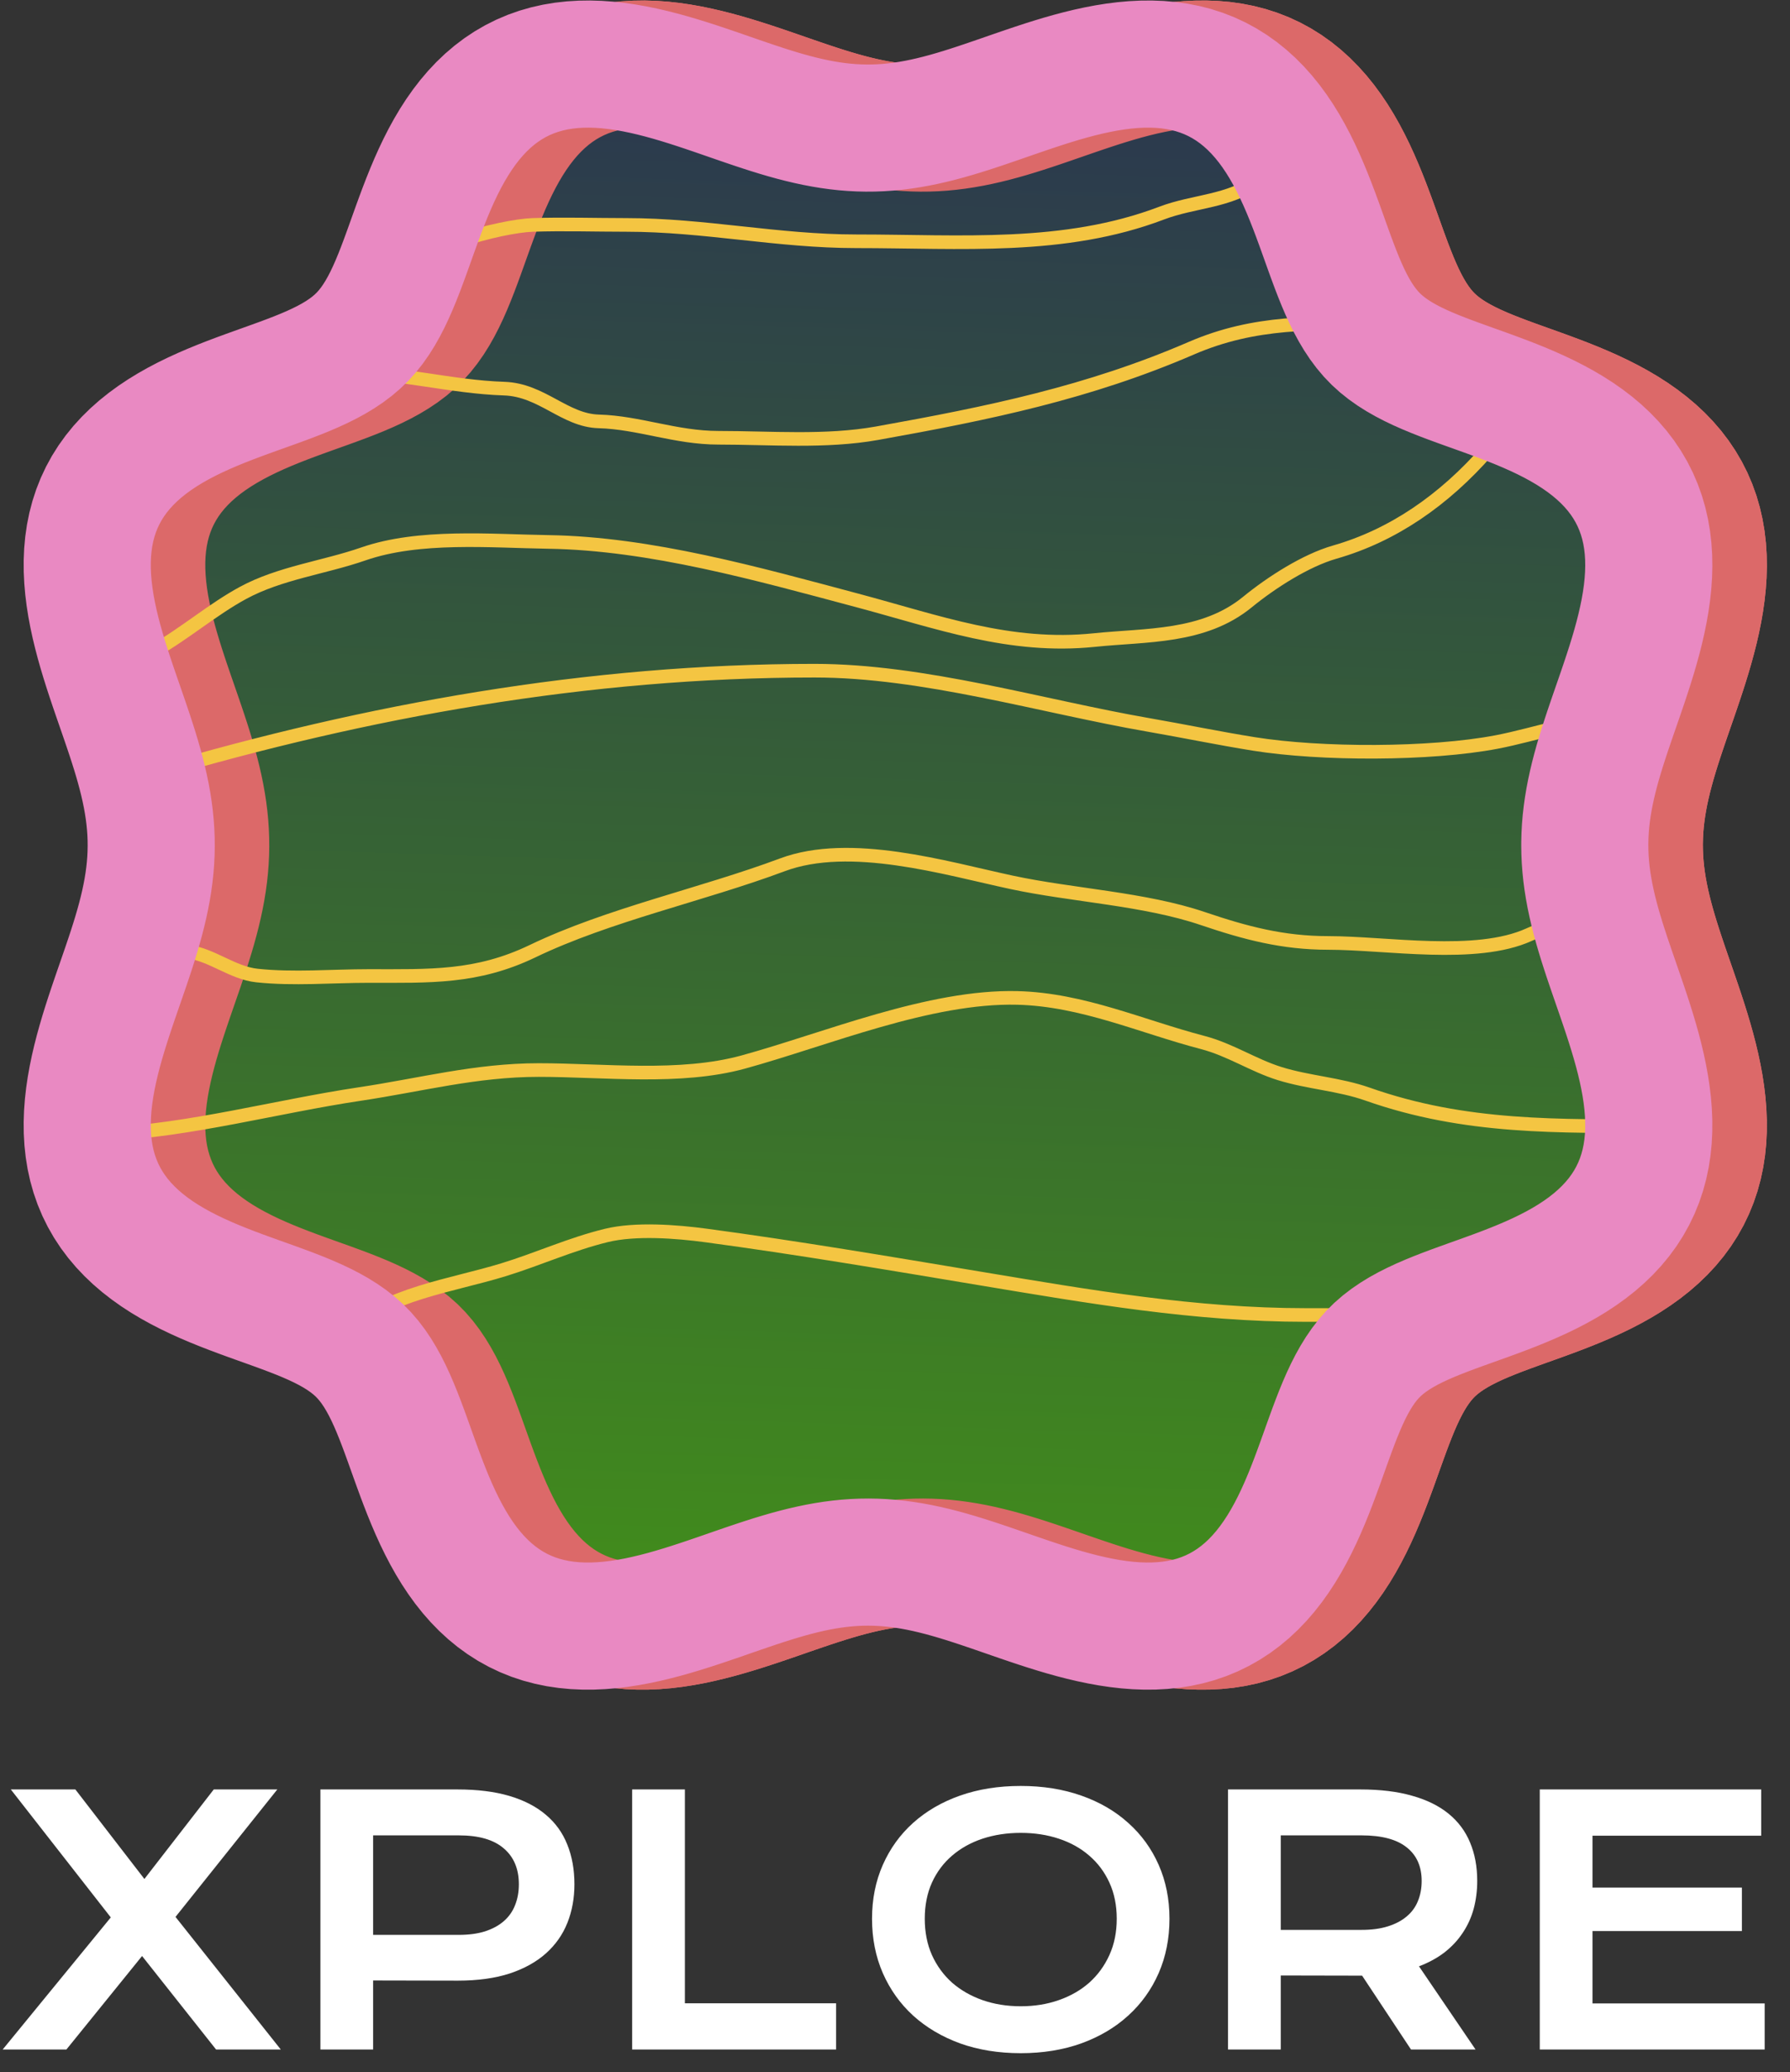 <svg width="2627" height="3040" viewBox="0 0 2627 3040" fill="none" xmlns="http://www.w3.org/2000/svg">
<rect x="0" y="0" width="2627" height="3040" fill="#333333" stroke="none"/>
<path d="M162.598 2813.15L15.869 2625.41H110.596L211.914 2756.76L313.721 2625.41H406.982L257.568 2812.42L412.109 3007H317.139L208.496 2869.79L97.412 3007H3.906L162.598 2813.15ZM470.215 2625.41H671.387C700.684 2625.41 726.074 2628.58 747.559 2634.93C769.043 2641.28 786.865 2650.47 801.025 2662.52C815.186 2674.4 825.684 2688.97 832.52 2706.22C839.518 2723.47 843.018 2742.92 843.018 2764.57C843.018 2784.91 839.6 2803.71 832.764 2820.96C825.928 2838.22 815.43 2853.19 801.27 2865.89C787.272 2878.42 769.531 2888.27 748.047 2895.43C726.562 2902.43 701.172 2905.93 671.875 2905.93L547.607 2905.68V3007H470.215V2625.41ZM673.34 2838.79C687.988 2838.79 700.765 2837.08 711.67 2833.66C722.738 2830.08 731.934 2825.12 739.258 2818.77C746.745 2812.26 752.279 2804.44 755.859 2795.33C759.603 2786.05 761.475 2775.8 761.475 2764.57C761.475 2741.94 754.069 2724.37 739.258 2711.83C724.609 2699.14 702.637 2692.79 673.34 2692.79H547.607V2838.79H673.34ZM927.734 2625.41H1005.13V2939.13H1227.05V3007H927.734V2625.41ZM1279.79 2815.11C1279.79 2786.3 1285.07 2759.93 1295.65 2736C1306.23 2712.08 1321.04 2691.57 1340.09 2674.48C1359.29 2657.23 1382.24 2643.88 1408.94 2634.44C1435.79 2625 1465.49 2620.28 1498.05 2620.28C1530.44 2620.28 1560.06 2625 1586.91 2634.44C1613.77 2643.88 1636.72 2657.23 1655.76 2674.48C1674.97 2691.57 1689.86 2712.08 1700.44 2736C1711.02 2759.93 1716.31 2786.3 1716.31 2815.11C1716.31 2844.08 1711.02 2870.69 1700.44 2894.94C1689.86 2919.03 1674.97 2939.78 1655.76 2957.2C1636.72 2974.61 1613.77 2988.2 1586.91 2997.97C1560.06 3007.57 1530.44 3012.37 1498.05 3012.37C1465.49 3012.37 1435.79 3007.57 1408.94 2997.97C1382.24 2988.2 1359.29 2974.61 1340.09 2957.2C1321.04 2939.78 1306.23 2919.03 1295.65 2894.94C1285.07 2870.69 1279.79 2844.08 1279.79 2815.11ZM1357.18 2815.11C1357.18 2834.8 1360.68 2852.54 1367.68 2868.33C1374.84 2884.12 1384.68 2897.62 1397.22 2908.86C1409.91 2919.92 1424.8 2928.47 1441.89 2934.49C1459.15 2940.51 1477.86 2943.52 1498.05 2943.52C1518.23 2943.52 1536.87 2940.51 1553.96 2934.49C1571.21 2928.47 1586.1 2919.92 1598.63 2908.86C1611.17 2897.62 1621.01 2884.12 1628.17 2868.33C1635.34 2852.54 1638.92 2834.8 1638.92 2815.11C1638.92 2795.41 1635.34 2777.75 1628.17 2762.13C1621.01 2746.5 1611.17 2733.32 1598.63 2722.58C1586.1 2711.67 1571.21 2703.37 1553.96 2697.67C1536.87 2691.98 1518.23 2689.13 1498.05 2689.13C1477.86 2689.13 1459.15 2691.98 1441.89 2697.67C1424.8 2703.37 1409.91 2711.67 1397.22 2722.58C1384.68 2733.32 1374.84 2746.5 1367.68 2762.13C1360.68 2777.75 1357.18 2795.41 1357.18 2815.11ZM1802.25 2625.41H1996.34C2025.63 2625.41 2051.03 2628.5 2072.51 2634.69C2093.99 2640.71 2111.82 2649.5 2125.98 2661.05C2140.14 2672.61 2150.63 2686.69 2157.47 2703.29C2164.47 2719.89 2167.97 2738.69 2167.97 2759.69C2167.97 2773.85 2166.26 2787.35 2162.84 2800.21C2159.42 2812.91 2154.13 2824.63 2146.97 2835.37C2139.97 2846.11 2131.1 2855.71 2120.36 2864.18C2109.62 2872.48 2097.01 2879.4 2082.52 2884.93L2165.53 3007H2070.8L1999.02 2898.6H1996.83L1879.64 2898.36V3007H1802.25V2625.41ZM1998.29 2831.46C2012.94 2831.46 2025.72 2829.75 2036.62 2826.34C2047.69 2822.92 2056.88 2818.12 2064.21 2811.93C2071.7 2805.75 2077.23 2798.26 2080.81 2789.47C2084.55 2780.52 2086.43 2770.59 2086.43 2759.69C2086.43 2738.36 2079.1 2721.93 2064.45 2710.37C2049.8 2698.65 2027.75 2692.79 1998.29 2692.79H1879.64V2831.46H1998.29ZM2259.77 2625.41H2584.72V2693.28H2337.16V2769.45H2556.4V2833.17H2337.16V2939.37H2589.84V3007H2259.77V2625.41Z" fill="white"/>
<path fill-rule="evenodd" clip-rule="evenodd" d="M2405.83 1239.88V1239.88L2405.99 1250.4L2406.46 1260.94L2407.25 1271.49L2408.34 1282.08L2409.74 1292.72L2411.44 1303.41L2413.42 1314.17L2415.69 1325.01L2418.22 1335.93L2421.01 1346.95L2424.04 1358.08L2427.3 1369.32L2430.76 1380.67L2434.41 1392.15L2438.22 1403.77L2442.18 1415.51L2446.25 1427.4L2450.41 1439.42L2454.62 1451.58L2458.86 1463.88L2463.1 1476.31L2467.29 1488.87L2471.4 1501.55L2475.39 1514.34L2479.23 1527.23L2482.86 1540.22L2486.26 1553.28L2489.37 1566.4L2492.15 1579.56L2494.57 1592.74L2496.57 1605.92L2498.12 1619.08L2499.18 1632.18L2499.71 1645.21L2499.68 1658.14L2499.05 1670.93L2497.79 1683.57L2495.89 1696.02L2493.32 1708.26L2490.06 1720.26L2486.11 1731.99L2481.46 1743.43L2476.1 1754.56L2470.05 1765.36L2463.32 1775.81L2455.92 1785.89L2447.87 1795.6L2439.21 1804.92L2429.95 1813.85L2420.15 1822.39L2409.83 1830.54L2399.03 1838.3L2387.82 1845.69L2376.22 1852.71L2364.29 1859.38L2352.08 1865.71L2339.64 1871.73L2327.01 1877.46L2314.26 1882.92L2301.43 1888.14L2288.56 1893.15L2275.7 1897.99L2262.9 1902.67L2250.2 1907.24L2237.64 1911.73L2225.26 1916.18L2213.1 1920.61L2201.18 1925.07L2189.55 1929.6L2178.22 1934.23L2167.24 1938.99L2156.62 1943.95L2146.38 1949.12L2136.56 1954.55L2127.18 1960.29L2118.24 1966.38L2109.78 1972.86L2101.81 1979.79L2094.35 1987.21L2087.39 1995.14L2080.87 2003.56L2074.75 2012.46L2068.99 2021.81L2063.53 2031.6L2058.34 2041.8L2053.37 2052.39L2048.59 2063.35L2043.95 2074.65L2039.42 2086.26L2034.95 2098.15L2030.52 2110.3L2026.07 2122.66L2021.59 2135.21L2017.03 2147.9L2012.35 2160.69L2007.53 2173.55L2002.54 2186.41L1997.33 2199.25L1991.89 2212.01L1986.18 2224.65L1980.19 2237.11L1973.88 2249.34L1967.24 2261.29L1960.25 2272.92L1952.89 2284.17L1945.16 2295L1937.04 2305.36L1928.54 2315.2L1919.64 2324.5L1910.34 2333.22L1900.67 2341.31L1890.61 2348.77L1880.19 2355.55L1869.42 2361.66L1858.32 2367.07L1846.9 2371.78L1835.19 2375.78L1823.21 2379.1L1810.99 2381.72L1798.56 2383.68L1785.93 2384.98L1773.15 2385.66L1760.23 2385.74L1747.21 2385.25L1734.11 2384.24L1720.96 2382.72L1707.78 2380.75L1694.6 2378.37L1681.44 2375.61L1668.31 2372.53L1655.25 2369.16L1642.25 2365.54L1629.35 2361.72L1616.55 2357.74L1603.86 2353.63L1591.29 2349.45L1578.85 2345.21L1566.54 2340.97L1554.37 2336.75L1542.34 2332.59L1530.44 2328.51L1518.69 2324.54L1507.06 2320.72L1495.57 2317.05L1484.2 2313.58L1472.96 2310.3L1461.82 2307.25L1450.8 2304.45L1439.87 2301.89L1429.02 2299.6L1418.26 2297.6L1407.56 2295.88L1396.92 2294.46L1386.32 2293.34L1375.77 2292.53L1365.23 2292.03L1354.71 2291.85L1344.19 2291.98L1333.66 2292.43L1323.1 2293.19L1312.52 2294.26L1301.88 2295.63L1291.2 2297.3L1280.44 2299.27L1269.61 2301.51L1258.69 2304.02L1247.68 2306.79L1236.57 2309.8L1225.34 2313.04L1213.99 2316.49L1202.52 2320.12L1190.92 2323.93L1179.18 2327.87L1167.31 2331.93L1155.3 2336.08L1143.15 2340.3L1130.86 2344.54L1118.44 2348.77L1105.89 2352.97L1093.22 2357.09L1080.44 2361.09L1067.55 2364.94L1054.57 2368.6L1041.52 2372.01L1028.4 2375.14L1015.24 2377.96L1002.06 2380.4L988.883 2382.44L975.726 2384.03L962.616 2385.13L949.581 2385.7L936.645 2385.71L923.838 2385.13L911.187 2383.93L898.719 2382.08L886.463 2379.56L874.445 2376.36L862.69 2372.46L851.224 2367.86L840.068 2362.56L829.243 2356.57L818.766 2349.89L808.653 2342.54L798.915 2334.55L789.562 2325.93L780.599 2316.72L772.029 2306.96L763.849 2296.68L756.056 2285.92L748.641 2274.74L741.593 2263.17L734.899 2251.26L728.539 2239.07L722.496 2226.65L716.745 2214.04L711.263 2201.29L706.022 2188.46L700.994 2175.59L696.148 2162.74L691.452 2149.93L686.874 2137.22L682.38 2124.65L677.933 2112.25L673.499 2100.07L669.041 2088.13L664.522 2076.47L659.903 2065.12L655.146 2054.11L650.212 2043.46L645.059 2033.2L639.647 2023.34L633.933 2013.92L627.874 2004.95L621.422 1996.45L614.532 1988.44L607.154 1980.94L599.265 1973.94L590.881 1967.39L582.021 1961.24L572.704 1955.44L562.951 1949.96L552.783 1944.75L542.222 1939.77L531.293 1934.97L520.021 1930.33L508.434 1925.79L496.56 1921.32L484.433 1916.88L472.084 1912.44L459.551 1907.96L446.871 1903.41L434.085 1898.74L421.235 1893.93L408.365 1888.95L395.522 1883.76L382.753 1878.34L370.106 1872.66L357.633 1866.69L345.382 1860.41L333.405 1853.79L321.751 1846.83L310.468 1839.51L299.605 1831.8L289.207 1823.72L279.316 1815.24L269.971 1806.37L261.21 1797.11L253.063 1787.46L245.558 1777.44L238.718 1767.05L232.559 1756.3L227.094 1745.23L222.329 1733.83L218.265 1722.14L214.898 1710.19L212.217 1697.98L210.209 1685.56L208.853 1672.95L208.126 1660.18L208 1647.28L208.443 1634.26L209.42 1621.17L210.896 1608.02L212.829 1594.84L215.181 1581.66L217.908 1568.49L220.969 1555.37L224.321 1542.3L227.921 1529.3L231.727 1516.39L235.697 1503.58L239.793 1490.88L243.974 1478.3L248.204 1465.85L252.447 1453.53L256.669 1441.35L260.838 1429.3L264.925 1417.4L268.9 1405.63L272.738 1394L276.415 1382.49L279.909 1371.12L283.199 1359.86L286.266 1348.72L289.095 1337.68L291.671 1326.74L293.979 1315.89L296.01 1305.12L297.752 1294.42L299.198 1283.78L300.341 1273.18L301.176 1262.62L301.698 1252.08L301.906 1241.56L301.798 1231.04L301.376 1220.51L300.64 1209.96L299.595 1199.37L298.245 1188.74L296.596 1178.06L294.657 1167.31L292.435 1156.49L289.944 1145.58L287.194 1134.57L284.201 1123.47L280.98 1112.25L277.549 1100.91L273.928 1089.45L270.139 1077.86L266.204 1066.13L262.15 1054.27L258.004 1042.27L253.796 1030.13L249.556 1017.86L245.318 1005.45L241.117 992.91L236.99 980.249L232.976 967.473L229.113 954.593L225.443 941.62L222.007 928.571L218.849 915.459L216.011 902.304L213.535 889.125L211.464 875.944L209.838 862.784L208.698 849.669L208.081 836.627L208.022 823.683L208.555 810.864L209.707 798.199L211.506 785.716L213.97 773.442L217.117 761.404L220.959 749.628L225.5 738.138L230.743 726.956L236.682 716.104L243.306 705.599L250.602 695.456L258.547 685.688L267.116 676.304L276.278 667.31L285.999 658.708L296.24 650.498L306.96 642.674L318.114 635.229L329.655 628.153L341.535 621.431L353.704 615.046L366.112 608.978L378.709 603.205L391.444 597.702L404.269 592.443L417.135 587.399L429.997 582.539L442.808 577.833L455.526 573.247L468.11 568.747L480.521 564.298L492.723 559.864L504.681 555.41L516.363 550.897L527.739 546.287L538.78 541.543L549.461 536.624L559.756 531.49L569.644 526.1L579.102 520.412L588.11 514.381L596.647 507.963L604.696 501.11L612.237 493.772L619.278 485.923L625.863 477.578L632.043 468.755L637.862 459.474L643.365 449.755L648.596 439.619L653.596 429.089L658.405 418.188L663.063 406.942L667.61 395.379L672.084 383.527L676.521 371.418L680.96 359.086L685.435 346.566L689.983 333.897L694.638 321.118L699.432 308.271L704.399 295.401L709.569 282.554L714.971 269.777L720.634 257.119L726.581 244.63L732.837 232.36L739.423 220.359L746.357 208.677L753.653 197.363L761.325 186.465L769.381 176.028L777.827 166.095L786.665 156.706L795.894 147.897L805.51 139.7L815.505 132.143L825.867 125.249L836.583 119.036L847.636 113.515L859.006 108.694L870.671 104.575L882.608 101.152L894.791 98.418L907.194 96.356L919.79 94.949L932.55 94.173L945.448 94L958.455 94.399L971.544 95.335L984.689 96.772L997.864 98.671L1011.05 100.991L1024.21 103.69L1037.34 106.726L1050.42 110.056L1063.43 113.638L1076.34 117.428L1089.16 121.388L1101.87 125.474L1114.46 129.65L1126.92 133.878L1139.25 138.121L1151.44 142.346L1163.5 146.52L1175.42 150.614L1187.19 154.599L1198.84 158.45L1210.35 162.14L1221.74 165.649L1233 168.956L1244.15 172.042L1255.2 174.891L1266.14 177.487L1277 179.817L1287.78 181.87L1298.49 183.635L1309.13 185.105L1319.73 186.273L1330.3 187.132L1340.84 187.679L1351.36 187.912L1361.88 187.83L1372.41 187.433L1382.96 186.722L1393.54 185.701L1404.16 184.375L1414.84 182.75L1425.58 180.833L1436.4 178.634L1447.3 176.163L1458.3 173.434L1469.4 170.459L1480.61 167.256L1491.94 163.841L1503.39 160.234L1514.97 156.457L1526.68 152.534L1538.53 148.488L1550.52 144.349L1562.65 140.144L1574.91 135.905L1587.31 131.666L1599.84 127.461L1612.49 123.327L1625.26 119.302L1638.13 115.425L1651.1 111.738L1664.14 108.283L1677.25 105.101L1690.4 102.236L1703.58 99.729L1716.76 97.624L1729.92 95.962L1743.04 94.781L1756.09 94.121L1769.05 94.017L1781.88 94.501L1794.55 95.604L1807.05 97.35L1819.34 99.76L1831.4 102.853L1843.2 106.639L1854.71 111.124L1865.92 116.311L1876.8 122.195L1887.33 128.766L1897.5 136.008L1907.3 143.902L1916.72 152.423L1925.74 161.539L1934.38 171.217L1942.62 181.418L1950.47 192.102L1957.95 203.223L1965.05 214.735L1971.8 226.589L1978.21 238.737L1984.31 251.128L1990.1 263.711L1995.62 276.438L2000.9 289.257L2005.96 302.122L2010.83 314.985L2015.55 327.802L2020.15 340.529L2024.65 353.125L2029.1 365.552L2033.54 377.772L2037.99 389.75L2042.5 401.455L2047.1 412.856L2051.83 423.925L2056.73 434.635L2061.85 444.963L2067.22 454.884L2072.88 464.377L2078.88 473.421L2085.27 481.997L2092.08 490.085L2099.38 497.667L2107.19 504.746L2115.49 511.366L2124.28 517.576L2133.53 523.422L2143.21 528.949L2153.31 534.2L2163.81 539.217L2174.69 544.039L2185.91 548.708L2197.44 553.263L2209.27 557.741L2221.36 562.18L2233.68 566.617L2246.19 571.088L2258.84 575.629L2271.62 580.274L2284.46 585.056L2297.33 590.008L2310.18 595.161L2322.96 600.543L2335.63 606.184L2348.14 612.108L2360.43 618.339L2372.45 624.898L2384.16 631.803L2395.51 639.07L2406.44 646.712L2416.91 654.737L2426.89 663.151L2436.32 671.958L2445.18 681.156L2453.43 690.742L2461.03 700.707L2467.98 711.04L2474.25 721.729L2479.83 732.755L2484.7 744.101L2488.88 755.743L2492.36 767.659L2495.14 779.824L2497.26 792.21L2498.72 804.792L2499.54 817.54L2499.76 830.428L2499.41 843.427L2498.51 856.511L2497.11 869.652L2495.25 882.826L2492.96 896.009L2490.29 909.178L2487.28 922.313L2483.97 935.394L2480.41 948.405L2476.64 961.331L2472.69 974.158L2468.61 986.875L2464.44 999.474L2460.22 1011.95L2455.97 1024.29L2451.74 1036.49L2447.56 1048.56L2443.46 1060.48L2439.47 1072.27L2435.61 1083.93L2431.9 1095.45L2428.38 1106.85L2425.05 1118.12L2421.95 1129.28L2419.08 1140.33L2416.47 1151.29L2414.11 1162.15L2412.04 1172.93L2410.25 1183.65L2408.76 1194.3L2407.56 1204.9L2406.68 1215.47L2406.11 1226.01L2405.85 1236.53L2405.83 1239.88Z" fill="url(#paint0_linear_7_17)"/>
<path d="M2405.83 1239.88V1239.88ZM2405.83 1239.88L2405.99 1250.4L2406.46 1260.94L2407.25 1271.49L2408.34 1282.08L2409.74 1292.72L2411.44 1303.41L2413.42 1314.17L2415.69 1325.01L2418.22 1335.93L2421.01 1346.95L2424.04 1358.08L2427.3 1369.32L2430.76 1380.67L2434.41 1392.15L2438.22 1403.77L2442.18 1415.51L2446.25 1427.4L2450.41 1439.42L2454.62 1451.58L2458.86 1463.88L2463.1 1476.31L2467.29 1488.87L2471.4 1501.55L2475.39 1514.34L2479.23 1527.23L2482.86 1540.22L2486.26 1553.28L2489.37 1566.4L2492.15 1579.56L2494.57 1592.74L2496.57 1605.92L2498.12 1619.08L2499.18 1632.18L2499.71 1645.21L2499.68 1658.14L2499.05 1670.93L2497.79 1683.57L2495.89 1696.02L2493.32 1708.26L2490.06 1720.26L2486.11 1731.99L2481.46 1743.43L2476.1 1754.56L2470.05 1765.36L2463.32 1775.81L2455.92 1785.89L2447.87 1795.6L2439.21 1804.92L2429.95 1813.85L2420.15 1822.39L2409.83 1830.54L2399.03 1838.3L2387.82 1845.69L2376.22 1852.71L2364.29 1859.38L2352.08 1865.71L2339.64 1871.73L2327.01 1877.46L2314.26 1882.92L2301.43 1888.14L2288.56 1893.15L2275.7 1897.99L2262.9 1902.67L2250.2 1907.24L2237.64 1911.73L2225.26 1916.18L2213.1 1920.61L2201.18 1925.07L2189.55 1929.6L2178.22 1934.23L2167.24 1938.99L2156.62 1943.95L2146.38 1949.12L2136.56 1954.55L2127.18 1960.29L2118.24 1966.38L2109.78 1972.86L2101.81 1979.79L2094.35 1987.21L2087.39 1995.14L2080.87 2003.56L2074.75 2012.46L2068.99 2021.81L2063.53 2031.6L2058.34 2041.8L2053.37 2052.39L2048.59 2063.35L2043.95 2074.65L2039.42 2086.26L2034.95 2098.15L2030.52 2110.3L2026.07 2122.66L2021.59 2135.21L2017.03 2147.9L2012.35 2160.69L2007.53 2173.55L2002.54 2186.41L1997.33 2199.25L1991.89 2212.01L1986.18 2224.65L1980.19 2237.11L1973.88 2249.34L1967.24 2261.29L1960.25 2272.92L1952.89 2284.17L1945.16 2295L1937.04 2305.36L1928.54 2315.2L1919.64 2324.5L1910.34 2333.22L1900.67 2341.31L1890.61 2348.77L1880.19 2355.55L1869.42 2361.66L1858.32 2367.07L1846.9 2371.78L1835.19 2375.78L1823.21 2379.1L1810.99 2381.72L1798.56 2383.68L1785.93 2384.98L1773.15 2385.66L1760.23 2385.74L1747.21 2385.25L1734.11 2384.24L1720.96 2382.72L1707.78 2380.75L1694.6 2378.37L1681.44 2375.61L1668.31 2372.53L1655.25 2369.16L1642.25 2365.54L1629.35 2361.72L1616.55 2357.74L1603.86 2353.63L1591.29 2349.45L1578.85 2345.21L1566.54 2340.97L1554.37 2336.75L1542.34 2332.59L1530.44 2328.51L1518.69 2324.54L1507.06 2320.72L1495.57 2317.05L1484.2 2313.58L1472.96 2310.3L1461.82 2307.25L1450.8 2304.45L1439.87 2301.89L1429.02 2299.6L1418.26 2297.6L1407.56 2295.88L1396.92 2294.46L1386.32 2293.34L1375.77 2292.53L1365.23 2292.03L1354.71 2291.85L1344.19 2291.98L1333.66 2292.43L1323.1 2293.19L1312.52 2294.26L1301.88 2295.63L1291.2 2297.3L1280.44 2299.27L1269.61 2301.51L1258.69 2304.02L1247.68 2306.79L1236.57 2309.8L1225.34 2313.04L1213.99 2316.49L1202.52 2320.12L1190.92 2323.93L1179.18 2327.87L1167.31 2331.93L1155.3 2336.08L1143.15 2340.3L1130.86 2344.54L1118.44 2348.77L1105.89 2352.97L1093.22 2357.09L1080.44 2361.09L1067.55 2364.94L1054.57 2368.6L1041.52 2372.01L1028.4 2375.14L1015.24 2377.96L1002.06 2380.4L988.883 2382.44L975.726 2384.03L962.616 2385.13L949.581 2385.7L936.645 2385.71L923.838 2385.13L911.187 2383.93L898.719 2382.08L886.463 2379.56L874.445 2376.36L862.69 2372.46L851.224 2367.86L840.068 2362.56L829.243 2356.57L818.766 2349.89L808.653 2342.54L798.915 2334.55L789.562 2325.93L780.599 2316.72L772.029 2306.96L763.849 2296.68L756.056 2285.92L748.641 2274.74L741.593 2263.17L734.899 2251.26L728.539 2239.07L722.496 2226.65L716.745 2214.04L711.263 2201.29L706.022 2188.46L700.994 2175.59L696.148 2162.74L691.452 2149.93L686.874 2137.22L682.38 2124.65L677.933 2112.25L673.499 2100.07L669.041 2088.13L664.522 2076.47L659.903 2065.12L655.146 2054.11L650.212 2043.46L645.059 2033.2L639.647 2023.34L633.933 2013.92L627.874 2004.95L621.422 1996.45L614.532 1988.44L607.154 1980.94L599.265 1973.94L590.881 1967.39L582.021 1961.24L572.704 1955.44L562.951 1949.96L552.783 1944.75L542.222 1939.77L531.293 1934.97L520.021 1930.33L508.434 1925.79L496.56 1921.32L484.433 1916.88L472.084 1912.44L459.551 1907.96L446.871 1903.41L434.085 1898.74L421.235 1893.93L408.365 1888.95L395.522 1883.76L382.753 1878.34L370.106 1872.66L357.633 1866.69L345.382 1860.41L333.405 1853.79L321.751 1846.83L310.468 1839.51L299.605 1831.8L289.207 1823.72L279.316 1815.24L269.971 1806.37L261.21 1797.11L253.063 1787.46L245.558 1777.44L238.718 1767.05L232.559 1756.3L227.094 1745.23L222.329 1733.83L218.265 1722.14L214.898 1710.19L212.217 1697.98L210.209 1685.56L208.853 1672.95L208.126 1660.18L208 1647.28L208.443 1634.26L209.42 1621.17L210.896 1608.02L212.829 1594.84L215.181 1581.66L217.908 1568.49L220.969 1555.37L224.321 1542.3L227.921 1529.3L231.727 1516.39L235.697 1503.58L239.793 1490.88L243.974 1478.3L248.204 1465.85L252.447 1453.53L256.669 1441.35L260.838 1429.3L264.925 1417.4L268.9 1405.63L272.738 1394L276.415 1382.49L279.909 1371.12L283.199 1359.86L286.266 1348.72L289.095 1337.68L291.671 1326.74L293.979 1315.89L296.01 1305.12L297.752 1294.42L299.198 1283.78L300.341 1273.18L301.176 1262.62L301.698 1252.08L301.906 1241.56L301.798 1231.04L301.376 1220.51L300.64 1209.96L299.595 1199.37L298.245 1188.74L296.596 1178.06L294.657 1167.31L292.435 1156.49L289.944 1145.58L287.194 1134.57L284.201 1123.47L280.98 1112.25L277.549 1100.91L273.928 1089.45L270.139 1077.86L266.204 1066.13L262.15 1054.27L258.004 1042.27L253.796 1030.13L249.556 1017.86L245.318 1005.45L241.117 992.91L236.99 980.249L232.976 967.473L229.113 954.593L225.443 941.62L222.007 928.571L218.849 915.459L216.011 902.304L213.535 889.125L211.464 875.944L209.838 862.784L208.698 849.669L208.081 836.627L208.022 823.683L208.555 810.864L209.707 798.199L211.506 785.716L213.97 773.442L217.117 761.404L220.959 749.628L225.5 738.138L230.743 726.956L236.682 716.104L243.306 705.599L250.602 695.456L258.547 685.688L267.116 676.304L276.278 667.31L285.999 658.708L296.24 650.498L306.96 642.674L318.114 635.229L329.655 628.153L341.535 621.431L353.704 615.046L366.112 608.978L378.709 603.205L391.444 597.702L404.269 592.443L417.135 587.399L429.997 582.539L442.808 577.833L455.526 573.247L468.11 568.747L480.521 564.298L492.723 559.864L504.681 555.41L516.363 550.897L527.739 546.287L538.78 541.543L549.461 536.624L559.756 531.49L569.644 526.1L579.102 520.412L588.11 514.381L596.647 507.963L604.696 501.11L612.237 493.772L619.278 485.923L625.863 477.578L632.043 468.755L637.862 459.474L643.365 449.755L648.596 439.619L653.596 429.089L658.405 418.188L663.063 406.942L667.61 395.379L672.084 383.527L676.521 371.418L680.96 359.086L685.435 346.566L689.983 333.897L694.638 321.118L699.432 308.271L704.399 295.401L709.569 282.554L714.971 269.777L720.634 257.119L726.581 244.63L732.837 232.36L739.423 220.359L746.357 208.677L753.653 197.363L761.325 186.465L769.381 176.028L777.827 166.095L786.665 156.706L795.894 147.897L805.51 139.7L815.505 132.143L825.867 125.249L836.583 119.036L847.636 113.515L859.006 108.694L870.671 104.575L882.608 101.152L894.791 98.418L907.194 96.356L919.79 94.949L932.55 94.173L945.448 94L958.455 94.399L971.544 95.335L984.689 96.772L997.864 98.671L1011.05 100.991L1024.21 103.69L1037.34 106.726L1050.42 110.056L1063.43 113.638L1076.34 117.428L1089.16 121.388L1101.87 125.474L1114.46 129.65L1126.92 133.878L1139.25 138.121L1151.44 142.346L1163.5 146.52L1175.42 150.614L1187.19 154.599L1198.84 158.45L1210.35 162.14L1221.74 165.649L1233 168.956L1244.15 172.042L1255.2 174.891L1266.14 177.487L1277 179.817L1287.78 181.87L1298.49 183.635L1309.13 185.105L1319.73 186.273L1330.3 187.132L1340.84 187.679L1351.36 187.912L1361.88 187.83L1372.41 187.433L1382.96 186.722L1393.54 185.701L1404.16 184.375L1414.84 182.75L1425.58 180.833L1436.4 178.634L1447.3 176.163L1458.3 173.434L1469.4 170.459L1480.61 167.256L1491.94 163.841L1503.39 160.234L1514.97 156.457L1526.68 152.534L1538.53 148.488L1550.52 144.349L1562.65 140.144L1574.91 135.905L1587.31 131.666L1599.84 127.461L1612.49 123.327L1625.26 119.302L1638.13 115.425L1651.1 111.738L1664.14 108.283L1677.25 105.101L1690.4 102.236L1703.58 99.729L1716.76 97.624L1729.92 95.962L1743.04 94.781L1756.09 94.121L1769.05 94.017L1781.88 94.501L1794.55 95.604L1807.05 97.35L1819.34 99.76L1831.4 102.853L1843.2 106.639L1854.71 111.124L1865.92 116.311L1876.8 122.195L1887.33 128.766L1897.5 136.008L1907.3 143.902L1916.72 152.423L1925.74 161.539L1934.38 171.217L1942.62 181.418L1950.47 192.102L1957.95 203.223L1965.05 214.735L1971.8 226.589L1978.21 238.737L1984.31 251.128L1990.1 263.711L1995.62 276.438L2000.9 289.257L2005.96 302.122L2010.83 314.985L2015.55 327.802L2020.15 340.529L2024.65 353.125L2029.1 365.552L2033.54 377.772L2037.99 389.75L2042.5 401.455L2047.1 412.856L2051.83 423.925L2056.73 434.635L2061.85 444.963L2067.22 454.884L2072.88 464.377L2078.88 473.421L2085.27 481.997L2092.08 490.085L2099.38 497.667L2107.19 504.746L2115.49 511.366L2124.28 517.576L2133.53 523.422L2143.21 528.949L2153.31 534.2L2163.81 539.217L2174.69 544.039L2185.91 548.708L2197.44 553.263L2209.27 557.741L2221.36 562.18L2233.68 566.617L2246.19 571.088L2258.84 575.629L2271.62 580.274L2284.46 585.056L2297.33 590.008L2310.18 595.161L2322.96 600.543L2335.63 606.184L2348.14 612.108L2360.43 618.339L2372.45 624.898L2384.16 631.803L2395.51 639.07L2406.44 646.712L2416.91 654.737L2426.89 663.151L2436.32 671.958L2445.18 681.156L2453.43 690.742L2461.03 700.707L2467.98 711.04L2474.25 721.729L2479.83 732.755L2484.7 744.101L2488.88 755.743L2492.36 767.659L2495.14 779.824L2497.26 792.21L2498.72 804.792L2499.54 817.54L2499.76 830.428L2499.41 843.427L2498.51 856.511L2497.11 869.652L2495.25 882.826L2492.96 896.009L2490.29 909.178L2487.28 922.313L2483.97 935.394L2480.41 948.405L2476.64 961.331L2472.69 974.158L2468.61 986.875L2464.44 999.474L2460.22 1011.95L2455.97 1024.29L2451.74 1036.49L2447.56 1048.56L2443.46 1060.48L2439.47 1072.27L2435.61 1083.93L2431.9 1095.45L2428.38 1106.85L2425.05 1118.12L2421.95 1129.28L2419.08 1140.33L2416.47 1151.29L2414.11 1162.15L2412.04 1172.93L2410.25 1183.65L2408.76 1194.3L2407.56 1204.9L2406.68 1215.47L2406.11 1226.01L2405.85 1236.53L2405.83 1239.88Z" stroke="#EB7D7D" stroke-width="186.518"/>
<path fill-rule="evenodd" clip-rule="evenodd" d="M2405.83 1239.88V1239.88L2405.99 1250.4L2406.46 1260.94L2407.25 1271.49L2408.34 1282.08L2409.74 1292.72L2411.44 1303.41L2413.42 1314.17L2415.69 1325.01L2418.22 1335.93L2421.01 1346.95L2424.04 1358.08L2427.3 1369.32L2430.76 1380.67L2434.41 1392.15L2438.22 1403.77L2442.18 1415.51L2446.25 1427.4L2450.41 1439.42L2454.62 1451.58L2458.86 1463.88L2463.1 1476.31L2467.29 1488.87L2471.4 1501.55L2475.39 1514.34L2479.23 1527.23L2482.86 1540.22L2486.26 1553.28L2489.37 1566.4L2492.15 1579.56L2494.57 1592.74L2496.57 1605.92L2498.12 1619.08L2499.18 1632.18L2499.71 1645.21L2499.68 1658.14L2499.05 1670.93L2497.79 1683.57L2495.89 1696.02L2493.32 1708.26L2490.06 1720.26L2486.11 1731.99L2481.46 1743.43L2476.1 1754.56L2470.05 1765.36L2463.32 1775.81L2455.92 1785.89L2447.87 1795.6L2439.21 1804.92L2429.95 1813.85L2420.15 1822.39L2409.83 1830.54L2399.03 1838.3L2387.82 1845.69L2376.22 1852.71L2364.29 1859.38L2352.08 1865.71L2339.64 1871.73L2327.01 1877.46L2314.26 1882.92L2301.43 1888.14L2288.56 1893.15L2275.7 1897.99L2262.9 1902.67L2250.2 1907.24L2237.64 1911.73L2225.26 1916.18L2213.1 1920.61L2201.18 1925.07L2189.55 1929.6L2178.22 1934.23L2167.24 1938.99L2156.62 1943.95L2146.38 1949.12L2136.56 1954.55L2127.18 1960.29L2118.24 1966.38L2109.78 1972.86L2101.81 1979.79L2094.35 1987.21L2087.39 1995.14L2080.87 2003.56L2074.75 2012.46L2068.99 2021.81L2063.53 2031.6L2058.34 2041.8L2053.37 2052.39L2048.59 2063.35L2043.95 2074.65L2039.42 2086.26L2034.95 2098.15L2030.52 2110.3L2026.07 2122.66L2021.59 2135.21L2017.03 2147.9L2012.35 2160.69L2007.53 2173.55L2002.54 2186.41L1997.33 2199.25L1991.89 2212.01L1986.18 2224.65L1980.19 2237.11L1973.88 2249.34L1967.24 2261.29L1960.25 2272.92L1952.89 2284.17L1945.16 2295L1937.04 2305.36L1928.54 2315.2L1919.64 2324.5L1910.34 2333.22L1900.67 2341.31L1890.61 2348.77L1880.19 2355.55L1869.42 2361.66L1858.32 2367.07L1846.9 2371.78L1835.19 2375.78L1823.21 2379.1L1810.99 2381.72L1798.56 2383.68L1785.93 2384.98L1773.15 2385.66L1760.23 2385.74L1747.21 2385.25L1734.11 2384.24L1720.96 2382.72L1707.78 2380.75L1694.6 2378.37L1681.44 2375.61L1668.31 2372.53L1655.25 2369.16L1642.25 2365.54L1629.35 2361.72L1616.55 2357.74L1603.86 2353.63L1591.29 2349.45L1578.85 2345.21L1566.54 2340.97L1554.37 2336.75L1542.34 2332.59L1530.44 2328.51L1518.69 2324.54L1507.06 2320.72L1495.57 2317.05L1484.2 2313.58L1472.96 2310.3L1461.82 2307.25L1450.8 2304.45L1439.87 2301.89L1429.02 2299.6L1418.26 2297.6L1407.56 2295.88L1396.92 2294.46L1386.32 2293.34L1375.77 2292.53L1365.23 2292.03L1354.71 2291.85L1344.19 2291.98L1333.66 2292.43L1323.1 2293.19L1312.52 2294.26L1301.88 2295.63L1291.2 2297.3L1280.44 2299.27L1269.61 2301.51L1258.69 2304.02L1247.68 2306.79L1236.57 2309.8L1225.34 2313.04L1213.99 2316.49L1202.52 2320.12L1190.92 2323.93L1179.18 2327.87L1167.31 2331.93L1155.3 2336.08L1143.15 2340.3L1130.86 2344.54L1118.44 2348.77L1105.89 2352.97L1093.22 2357.09L1080.44 2361.09L1067.55 2364.94L1054.57 2368.6L1041.52 2372.01L1028.4 2375.14L1015.24 2377.96L1002.06 2380.4L988.883 2382.44L975.726 2384.03L962.616 2385.13L949.581 2385.7L936.645 2385.71L923.838 2385.13L911.187 2383.93L898.719 2382.08L886.463 2379.56L874.445 2376.36L862.69 2372.46L851.224 2367.86L840.068 2362.56L829.243 2356.57L818.766 2349.89L808.653 2342.54L798.915 2334.55L789.562 2325.93L780.599 2316.72L772.029 2306.96L763.849 2296.68L756.056 2285.92L748.641 2274.74L741.593 2263.17L734.899 2251.26L728.539 2239.07L722.496 2226.65L716.745 2214.04L711.263 2201.29L706.022 2188.46L700.994 2175.59L696.148 2162.74L691.452 2149.93L686.874 2137.22L682.38 2124.65L677.933 2112.25L673.499 2100.07L669.041 2088.13L664.522 2076.47L659.903 2065.12L655.146 2054.11L650.212 2043.46L645.059 2033.2L639.647 2023.34L633.933 2013.92L627.874 2004.95L621.422 1996.45L614.532 1988.44L607.154 1980.94L599.265 1973.94L590.881 1967.39L582.021 1961.24L572.704 1955.44L562.951 1949.96L552.783 1944.75L542.222 1939.77L531.293 1934.97L520.021 1930.33L508.434 1925.79L496.56 1921.32L484.433 1916.88L472.084 1912.44L459.551 1907.96L446.871 1903.41L434.085 1898.74L421.235 1893.93L408.365 1888.95L395.522 1883.76L382.753 1878.34L370.106 1872.66L357.633 1866.69L345.382 1860.41L333.405 1853.79L321.751 1846.83L310.468 1839.51L299.605 1831.8L289.207 1823.72L279.316 1815.24L269.971 1806.37L261.21 1797.11L253.063 1787.46L245.558 1777.44L238.718 1767.05L232.559 1756.3L227.094 1745.23L222.329 1733.83L218.265 1722.14L214.898 1710.19L212.217 1697.98L210.209 1685.56L208.853 1672.95L208.126 1660.18L208 1647.28L208.443 1634.26L209.42 1621.17L210.896 1608.02L212.829 1594.84L215.181 1581.66L217.908 1568.49L220.969 1555.37L224.321 1542.3L227.921 1529.3L231.727 1516.39L235.697 1503.58L239.793 1490.88L243.974 1478.3L248.204 1465.85L252.447 1453.53L256.669 1441.35L260.838 1429.3L264.925 1417.4L268.9 1405.63L272.738 1394L276.415 1382.49L279.909 1371.12L283.199 1359.86L286.266 1348.72L289.095 1337.68L291.671 1326.74L293.979 1315.89L296.01 1305.12L297.752 1294.42L299.198 1283.78L300.341 1273.18L301.176 1262.62L301.698 1252.08L301.906 1241.56L301.798 1231.04L301.376 1220.51L300.64 1209.96L299.595 1199.37L298.245 1188.74L296.596 1178.06L294.657 1167.31L292.435 1156.49L289.944 1145.58L287.194 1134.57L284.201 1123.47L280.98 1112.25L277.549 1100.91L273.928 1089.45L270.139 1077.86L266.204 1066.13L262.15 1054.27L258.004 1042.27L253.796 1030.13L249.556 1017.86L245.318 1005.45L241.117 992.91L236.99 980.249L232.976 967.473L229.113 954.593L225.443 941.62L222.007 928.571L218.849 915.459L216.011 902.304L213.535 889.125L211.464 875.944L209.838 862.784L208.698 849.669L208.081 836.627L208.022 823.683L208.555 810.864L209.707 798.199L211.506 785.716L213.97 773.442L217.117 761.404L220.959 749.628L225.5 738.138L230.743 726.956L236.682 716.104L243.306 705.599L250.602 695.456L258.547 685.688L267.116 676.304L276.278 667.31L285.999 658.708L296.24 650.498L306.96 642.674L318.114 635.229L329.655 628.153L341.535 621.431L353.704 615.046L366.112 608.978L378.709 603.205L391.444 597.702L404.269 592.443L417.135 587.399L429.997 582.539L442.808 577.833L455.526 573.247L468.11 568.747L480.521 564.298L492.723 559.864L504.681 555.41L516.363 550.897L527.739 546.287L538.78 541.543L549.461 536.624L559.756 531.49L569.644 526.1L579.102 520.412L588.11 514.381L596.647 507.963L604.696 501.11L612.237 493.772L619.278 485.923L625.863 477.578L632.043 468.755L637.862 459.474L643.365 449.755L648.596 439.619L653.596 429.089L658.405 418.188L663.063 406.942L667.61 395.379L672.084 383.527L676.521 371.418L680.96 359.086L685.435 346.566L689.983 333.897L694.638 321.118L699.432 308.271L704.399 295.401L709.569 282.554L714.971 269.777L720.634 257.119L726.581 244.63L732.837 232.36L739.423 220.359L746.357 208.677L753.653 197.363L761.325 186.465L769.381 176.028L777.827 166.095L786.665 156.706L795.894 147.897L805.51 139.7L815.505 132.143L825.867 125.249L836.583 119.036L847.636 113.515L859.006 108.694L870.671 104.575L882.608 101.152L894.791 98.418L907.194 96.356L919.79 94.949L932.55 94.173L945.448 94L958.455 94.399L971.544 95.335L984.689 96.772L997.864 98.671L1011.05 100.991L1024.21 103.69L1037.34 106.726L1050.42 110.056L1063.43 113.638L1076.34 117.428L1089.16 121.388L1101.87 125.474L1114.46 129.65L1126.92 133.878L1139.25 138.121L1151.44 142.346L1163.5 146.52L1175.42 150.614L1187.19 154.599L1198.84 158.45L1210.35 162.14L1221.74 165.649L1233 168.956L1244.15 172.042L1255.2 174.891L1266.14 177.487L1277 179.817L1287.78 181.87L1298.49 183.635L1309.13 185.105L1319.73 186.273L1330.3 187.132L1340.84 187.679L1351.36 187.912L1361.88 187.83L1372.41 187.433L1382.96 186.722L1393.54 185.701L1404.16 184.375L1414.84 182.75L1425.58 180.833L1436.4 178.634L1447.3 176.163L1458.3 173.434L1469.4 170.459L1480.61 167.256L1491.94 163.841L1503.39 160.234L1514.97 156.457L1526.68 152.534L1538.53 148.488L1550.52 144.349L1562.65 140.144L1574.91 135.905L1587.31 131.666L1599.84 127.461L1612.49 123.327L1625.26 119.302L1638.13 115.425L1651.1 111.738L1664.14 108.283L1677.25 105.101L1690.4 102.236L1703.58 99.729L1716.76 97.624L1729.92 95.962L1743.04 94.781L1756.09 94.121L1769.05 94.017L1781.88 94.501L1794.55 95.604L1807.05 97.35L1819.34 99.76L1831.4 102.853L1843.2 106.639L1854.71 111.124L1865.92 116.311L1876.8 122.195L1887.33 128.766L1897.5 136.008L1907.3 143.902L1916.72 152.423L1925.74 161.539L1934.38 171.217L1942.62 181.418L1950.47 192.102L1957.95 203.223L1965.05 214.735L1971.8 226.589L1978.21 238.737L1984.31 251.128L1990.1 263.711L1995.62 276.438L2000.9 289.257L2005.96 302.122L2010.83 314.985L2015.55 327.802L2020.15 340.529L2024.65 353.125L2029.1 365.552L2033.54 377.772L2037.99 389.75L2042.5 401.455L2047.1 412.856L2051.83 423.925L2056.73 434.635L2061.85 444.963L2067.22 454.884L2072.88 464.377L2078.88 473.421L2085.27 481.997L2092.08 490.085L2099.38 497.667L2107.19 504.746L2115.49 511.366L2124.28 517.576L2133.53 523.422L2143.21 528.949L2153.31 534.2L2163.81 539.217L2174.69 544.039L2185.91 548.708L2197.44 553.263L2209.27 557.741L2221.36 562.18L2233.68 566.617L2246.19 571.088L2258.84 575.629L2271.62 580.274L2284.46 585.056L2297.33 590.008L2310.18 595.161L2322.96 600.543L2335.63 606.184L2348.14 612.108L2360.43 618.339L2372.45 624.898L2384.16 631.803L2395.51 639.07L2406.44 646.712L2416.91 654.737L2426.89 663.151L2436.32 671.958L2445.18 681.156L2453.43 690.742L2461.03 700.707L2467.98 711.04L2474.25 721.729L2479.83 732.755L2484.7 744.101L2488.88 755.743L2492.36 767.659L2495.14 779.824L2497.26 792.21L2498.72 804.792L2499.54 817.54L2499.76 830.428L2499.41 843.427L2498.51 856.511L2497.11 869.652L2495.25 882.826L2492.96 896.009L2490.29 909.178L2487.28 922.313L2483.97 935.394L2480.41 948.405L2476.64 961.331L2472.69 974.158L2468.61 986.875L2464.44 999.474L2460.22 1011.95L2455.97 1024.29L2451.74 1036.49L2447.56 1048.56L2443.46 1060.48L2439.47 1072.27L2435.61 1083.93L2431.9 1095.45L2428.38 1106.85L2425.05 1118.12L2421.95 1129.28L2419.08 1140.33L2416.47 1151.29L2414.11 1162.15L2412.04 1172.93L2410.25 1183.65L2408.76 1194.3L2407.56 1204.9L2406.68 1215.47L2406.11 1226.01L2405.85 1236.53L2405.83 1239.88Z" fill="url(#paint1_linear_7_17)"/>
<path d="M2405.83 1239.88V1239.88ZM2405.83 1239.88L2405.99 1250.4L2406.46 1260.94L2407.25 1271.49L2408.34 1282.08L2409.74 1292.72L2411.44 1303.41L2413.42 1314.17L2415.69 1325.01L2418.22 1335.93L2421.01 1346.95L2424.04 1358.08L2427.3 1369.32L2430.76 1380.67L2434.41 1392.15L2438.22 1403.77L2442.18 1415.51L2446.25 1427.4L2450.41 1439.42L2454.62 1451.58L2458.86 1463.88L2463.1 1476.31L2467.29 1488.87L2471.4 1501.55L2475.39 1514.34L2479.23 1527.23L2482.86 1540.22L2486.26 1553.28L2489.37 1566.4L2492.15 1579.56L2494.57 1592.74L2496.57 1605.92L2498.12 1619.08L2499.18 1632.18L2499.71 1645.21L2499.68 1658.14L2499.05 1670.93L2497.79 1683.57L2495.89 1696.02L2493.32 1708.26L2490.06 1720.26L2486.11 1731.99L2481.46 1743.43L2476.1 1754.56L2470.05 1765.36L2463.32 1775.81L2455.92 1785.89L2447.87 1795.6L2439.21 1804.92L2429.95 1813.85L2420.15 1822.39L2409.83 1830.54L2399.03 1838.3L2387.82 1845.69L2376.22 1852.71L2364.29 1859.38L2352.08 1865.71L2339.64 1871.73L2327.01 1877.46L2314.26 1882.92L2301.43 1888.14L2288.56 1893.15L2275.7 1897.99L2262.9 1902.67L2250.2 1907.24L2237.64 1911.73L2225.26 1916.18L2213.1 1920.61L2201.18 1925.07L2189.55 1929.6L2178.22 1934.23L2167.24 1938.99L2156.62 1943.95L2146.38 1949.12L2136.56 1954.55L2127.18 1960.29L2118.24 1966.38L2109.78 1972.86L2101.81 1979.79L2094.35 1987.21L2087.39 1995.14L2080.87 2003.56L2074.75 2012.46L2068.99 2021.81L2063.53 2031.6L2058.34 2041.8L2053.37 2052.39L2048.59 2063.35L2043.95 2074.65L2039.42 2086.26L2034.95 2098.15L2030.52 2110.3L2026.07 2122.66L2021.59 2135.21L2017.03 2147.9L2012.35 2160.69L2007.53 2173.55L2002.54 2186.41L1997.33 2199.25L1991.89 2212.01L1986.18 2224.65L1980.19 2237.11L1973.88 2249.34L1967.24 2261.29L1960.25 2272.92L1952.89 2284.17L1945.16 2295L1937.04 2305.36L1928.54 2315.2L1919.64 2324.5L1910.34 2333.22L1900.67 2341.31L1890.61 2348.77L1880.19 2355.55L1869.42 2361.66L1858.32 2367.07L1846.9 2371.78L1835.19 2375.78L1823.21 2379.1L1810.99 2381.72L1798.56 2383.68L1785.93 2384.98L1773.15 2385.66L1760.23 2385.74L1747.21 2385.25L1734.11 2384.24L1720.96 2382.72L1707.78 2380.75L1694.6 2378.37L1681.44 2375.61L1668.31 2372.53L1655.25 2369.16L1642.25 2365.54L1629.35 2361.72L1616.55 2357.74L1603.86 2353.63L1591.29 2349.45L1578.85 2345.21L1566.54 2340.97L1554.37 2336.75L1542.34 2332.59L1530.44 2328.51L1518.69 2324.54L1507.06 2320.72L1495.57 2317.05L1484.2 2313.58L1472.96 2310.3L1461.82 2307.25L1450.8 2304.45L1439.87 2301.89L1429.02 2299.6L1418.26 2297.6L1407.56 2295.88L1396.92 2294.46L1386.32 2293.34L1375.77 2292.53L1365.23 2292.03L1354.71 2291.85L1344.19 2291.98L1333.66 2292.43L1323.1 2293.19L1312.52 2294.26L1301.88 2295.63L1291.2 2297.3L1280.44 2299.27L1269.61 2301.51L1258.69 2304.02L1247.68 2306.79L1236.57 2309.8L1225.34 2313.04L1213.99 2316.49L1202.52 2320.12L1190.92 2323.93L1179.18 2327.87L1167.31 2331.93L1155.3 2336.08L1143.15 2340.3L1130.86 2344.54L1118.44 2348.77L1105.89 2352.97L1093.22 2357.09L1080.44 2361.09L1067.55 2364.94L1054.57 2368.6L1041.52 2372.01L1028.4 2375.14L1015.24 2377.96L1002.06 2380.4L988.883 2382.44L975.726 2384.03L962.616 2385.13L949.581 2385.7L936.645 2385.71L923.838 2385.13L911.187 2383.93L898.719 2382.08L886.463 2379.56L874.445 2376.36L862.69 2372.46L851.224 2367.86L840.068 2362.56L829.243 2356.57L818.766 2349.89L808.653 2342.54L798.915 2334.55L789.562 2325.93L780.599 2316.72L772.029 2306.96L763.849 2296.68L756.056 2285.92L748.641 2274.74L741.593 2263.17L734.899 2251.26L728.539 2239.07L722.496 2226.65L716.745 2214.04L711.263 2201.29L706.022 2188.46L700.994 2175.59L696.148 2162.74L691.452 2149.93L686.874 2137.22L682.38 2124.65L677.933 2112.25L673.499 2100.07L669.041 2088.13L664.522 2076.47L659.903 2065.12L655.146 2054.11L650.212 2043.46L645.059 2033.2L639.647 2023.34L633.933 2013.92L627.874 2004.95L621.422 1996.45L614.532 1988.44L607.154 1980.94L599.265 1973.94L590.881 1967.39L582.021 1961.24L572.704 1955.44L562.951 1949.96L552.783 1944.75L542.222 1939.77L531.293 1934.97L520.021 1930.33L508.434 1925.79L496.56 1921.32L484.433 1916.88L472.084 1912.44L459.551 1907.96L446.871 1903.41L434.085 1898.74L421.235 1893.93L408.365 1888.95L395.522 1883.76L382.753 1878.34L370.106 1872.66L357.633 1866.69L345.382 1860.41L333.405 1853.79L321.751 1846.83L310.468 1839.51L299.605 1831.8L289.207 1823.72L279.316 1815.24L269.971 1806.37L261.21 1797.11L253.063 1787.46L245.558 1777.44L238.718 1767.05L232.559 1756.3L227.094 1745.23L222.329 1733.83L218.265 1722.14L214.898 1710.19L212.217 1697.98L210.209 1685.56L208.853 1672.95L208.126 1660.18L208 1647.28L208.443 1634.26L209.42 1621.17L210.896 1608.02L212.829 1594.84L215.181 1581.66L217.908 1568.49L220.969 1555.37L224.321 1542.3L227.921 1529.3L231.727 1516.39L235.697 1503.58L239.793 1490.88L243.974 1478.3L248.204 1465.85L252.447 1453.53L256.669 1441.35L260.838 1429.3L264.925 1417.4L268.9 1405.63L272.738 1394L276.415 1382.49L279.909 1371.12L283.199 1359.86L286.266 1348.72L289.095 1337.68L291.671 1326.74L293.979 1315.89L296.01 1305.12L297.752 1294.42L299.198 1283.78L300.341 1273.18L301.176 1262.62L301.698 1252.08L301.906 1241.56L301.798 1231.04L301.376 1220.51L300.64 1209.96L299.595 1199.37L298.245 1188.74L296.596 1178.06L294.657 1167.31L292.435 1156.49L289.944 1145.58L287.194 1134.57L284.201 1123.47L280.98 1112.25L277.549 1100.91L273.928 1089.45L270.139 1077.86L266.204 1066.13L262.15 1054.27L258.004 1042.27L253.796 1030.13L249.556 1017.86L245.318 1005.45L241.117 992.91L236.99 980.249L232.976 967.473L229.113 954.593L225.443 941.62L222.007 928.571L218.849 915.459L216.011 902.304L213.535 889.125L211.464 875.944L209.838 862.784L208.698 849.669L208.081 836.627L208.022 823.683L208.555 810.864L209.707 798.199L211.506 785.716L213.97 773.442L217.117 761.404L220.959 749.628L225.5 738.138L230.743 726.956L236.682 716.104L243.306 705.599L250.602 695.456L258.547 685.688L267.116 676.304L276.278 667.31L285.999 658.708L296.24 650.498L306.96 642.674L318.114 635.229L329.655 628.153L341.535 621.431L353.704 615.046L366.112 608.978L378.709 603.205L391.444 597.702L404.269 592.443L417.135 587.399L429.997 582.539L442.808 577.833L455.526 573.247L468.11 568.747L480.521 564.298L492.723 559.864L504.681 555.41L516.363 550.897L527.739 546.287L538.78 541.543L549.461 536.624L559.756 531.49L569.644 526.1L579.102 520.412L588.11 514.381L596.647 507.963L604.696 501.11L612.237 493.772L619.278 485.923L625.863 477.578L632.043 468.755L637.862 459.474L643.365 449.755L648.596 439.619L653.596 429.089L658.405 418.188L663.063 406.942L667.61 395.379L672.084 383.527L676.521 371.418L680.96 359.086L685.435 346.566L689.983 333.897L694.638 321.118L699.432 308.271L704.399 295.401L709.569 282.554L714.971 269.777L720.634 257.119L726.581 244.63L732.837 232.36L739.423 220.359L746.357 208.677L753.653 197.363L761.325 186.465L769.381 176.028L777.827 166.095L786.665 156.706L795.894 147.897L805.51 139.7L815.505 132.143L825.867 125.249L836.583 119.036L847.636 113.515L859.006 108.694L870.671 104.575L882.608 101.152L894.791 98.418L907.194 96.356L919.79 94.949L932.55 94.173L945.448 94L958.455 94.399L971.544 95.335L984.689 96.772L997.864 98.671L1011.05 100.991L1024.21 103.69L1037.34 106.726L1050.42 110.056L1063.43 113.638L1076.34 117.428L1089.16 121.388L1101.87 125.474L1114.46 129.65L1126.92 133.878L1139.25 138.121L1151.44 142.346L1163.5 146.52L1175.42 150.614L1187.19 154.599L1198.84 158.45L1210.35 162.14L1221.74 165.649L1233 168.956L1244.15 172.042L1255.2 174.891L1266.14 177.487L1277 179.817L1287.78 181.87L1298.49 183.635L1309.13 185.105L1319.73 186.273L1330.3 187.132L1340.84 187.679L1351.36 187.912L1361.88 187.83L1372.41 187.433L1382.96 186.722L1393.54 185.701L1404.16 184.375L1414.84 182.75L1425.58 180.833L1436.4 178.634L1447.3 176.163L1458.3 173.434L1469.4 170.459L1480.61 167.256L1491.94 163.841L1503.39 160.234L1514.97 156.457L1526.68 152.534L1538.53 148.488L1550.52 144.349L1562.65 140.144L1574.91 135.905L1587.31 131.666L1599.84 127.461L1612.49 123.327L1625.26 119.302L1638.13 115.425L1651.1 111.738L1664.14 108.283L1677.25 105.101L1690.4 102.236L1703.58 99.729L1716.76 97.624L1729.92 95.962L1743.04 94.781L1756.09 94.121L1769.05 94.017L1781.88 94.501L1794.55 95.604L1807.05 97.35L1819.34 99.76L1831.4 102.853L1843.2 106.639L1854.71 111.124L1865.92 116.311L1876.8 122.195L1887.33 128.766L1897.5 136.008L1907.3 143.902L1916.72 152.423L1925.74 161.539L1934.38 171.217L1942.62 181.418L1950.47 192.102L1957.95 203.223L1965.05 214.735L1971.8 226.589L1978.21 238.737L1984.31 251.128L1990.1 263.711L1995.62 276.438L2000.9 289.257L2005.96 302.122L2010.83 314.985L2015.55 327.802L2020.15 340.529L2024.65 353.125L2029.1 365.552L2033.54 377.772L2037.99 389.75L2042.5 401.455L2047.1 412.856L2051.83 423.925L2056.73 434.635L2061.85 444.963L2067.22 454.884L2072.88 464.377L2078.88 473.421L2085.27 481.997L2092.08 490.085L2099.38 497.667L2107.19 504.746L2115.49 511.366L2124.28 517.576L2133.53 523.422L2143.21 528.949L2153.31 534.2L2163.81 539.217L2174.69 544.039L2185.91 548.708L2197.44 553.263L2209.27 557.741L2221.36 562.18L2233.68 566.617L2246.19 571.088L2258.84 575.629L2271.62 580.274L2284.46 585.056L2297.33 590.008L2310.18 595.161L2322.96 600.543L2335.63 606.184L2348.14 612.108L2360.43 618.339L2372.45 624.898L2384.16 631.803L2395.51 639.07L2406.44 646.712L2416.91 654.737L2426.89 663.151L2436.32 671.958L2445.18 681.156L2453.43 690.742L2461.03 700.707L2467.98 711.04L2474.25 721.729L2479.83 732.755L2484.7 744.101L2488.88 755.743L2492.36 767.659L2495.14 779.824L2497.26 792.21L2498.72 804.792L2499.54 817.54L2499.76 830.428L2499.41 843.427L2498.51 856.511L2497.11 869.652L2495.25 882.826L2492.96 896.009L2490.29 909.178L2487.28 922.313L2483.97 935.394L2480.41 948.405L2476.64 961.331L2472.69 974.158L2468.61 986.875L2464.44 999.474L2460.22 1011.95L2455.97 1024.29L2451.74 1036.49L2447.56 1048.56L2443.46 1060.48L2439.47 1072.27L2435.61 1083.93L2431.9 1095.45L2428.38 1106.85L2425.05 1118.12L2421.95 1129.28L2419.08 1140.33L2416.47 1151.29L2414.11 1162.15L2412.04 1172.93L2410.25 1183.65L2408.76 1194.3L2407.56 1204.9L2406.68 1215.47L2406.11 1226.01L2405.85 1236.53L2405.83 1239.88Z" stroke="#DC6969" stroke-width="186.518"/>
<path d="M588 414C599.202 364.713 737.501 331.488 781.636 330C827.427 328.456 873.534 330 919.364 330C1033.84 330 1141.56 354 1256.86 354C1409.91 354 1561.6 367.124 1704.82 312.667C1752.65 294.477 1804.5 296.191 1845.95 264.666C1864.51 250.552 1915.17 234 1938 234" stroke="#F4C542" stroke-width="20" stroke-linecap="round"/>
<path d="M508 546.166C588.316 546.166 660.684 567.534 740.05 570.194C795.391 572.05 828.596 616.858 878.732 618.251C937.794 619.891 991.742 642.279 1054.49 642.279C1130.92 642.279 1211.9 649.095 1287.22 635.604C1451.55 606.175 1597.69 575.989 1748.58 510.791C1841.81 470.505 1927.75 474.082 2028 474.082" stroke="#F4C542" stroke-width="20" stroke-linecap="round"/>
<path d="M228 954C272.275 928.676 312.293 893.922 356.804 869.803C410.791 840.549 475.865 832.64 533.094 812.766C615.18 784.259 719.839 793.796 804.948 795.111C954.423 797.422 1112.4 842.08 1257.25 880.667C1376.39 912.408 1482.3 951.954 1606.26 939.062C1681.95 931.191 1766.08 936.127 1830.63 883.383C1866.22 854.305 1916.51 822.156 1958.84 810.05C2043.67 785.79 2118.88 734.26 2183.21 660.667C2209.62 630.461 2217.66 624 2258 624" stroke="#F4C542" stroke-width="20" stroke-linecap="round"/>
<path d="M228 1134C538.876 1042.66 862.443 984 1195.43 984C1355.77 984 1528.73 1036.31 1685.08 1063.48C1737.18 1072.53 1788.61 1083.2 1840.15 1091.46C1938.22 1107.18 2098.62 1107.32 2196.39 1088.66C2253.21 1077.82 2320.97 1053.4 2378 1053.4" stroke="#F4C542" stroke-width="20" stroke-linecap="round"/>
<path d="M188 1395.57C216.712 1395.57 247.77 1392.32 276.295 1396.24C311.622 1401.09 341.267 1427.44 377.204 1431.28C430.551 1436.98 487.531 1431.95 541.182 1431.95C630.607 1431.95 699.579 1434.97 781.542 1395.57C893.289 1341.85 1030.79 1312.74 1148.04 1268.9C1247.96 1231.53 1387.57 1273.73 1484.4 1294.5C1573.95 1313.71 1679.52 1318.58 1765.4 1347.73C1827.89 1368.93 1882.85 1383.44 1949 1383.44C2035.16 1383.44 2165.98 1406.75 2244.02 1371.31C2289.03 1350.88 2376.4 1328.93 2408 1298.54" stroke="#F4C542" stroke-width="20" stroke-linecap="round"/>
<path d="M158 1664C278.241 1658.39 407.665 1623.11 527.503 1605.21C617.776 1591.73 698.253 1569.94 790.633 1569.94C886.885 1569.94 997.904 1583.7 1090.85 1558.18C1212.54 1524.77 1364.24 1460.87 1493.25 1464.12C1588.62 1466.53 1675.13 1506.01 1764.78 1529.44C1805.76 1540.15 1838.92 1562.96 1878.15 1575.16C1920.05 1588.2 1965.45 1590.59 2006.91 1605.21C2150.49 1655.84 2287.06 1652.24 2438 1652.24" stroke="#F4C542" stroke-width="20" stroke-linecap="round"/>
<path d="M507.997 1953.18C569.921 1897.45 661.147 1886.78 738.754 1863C789.617 1847.41 837.821 1825.28 889.94 1812.6C932.738 1802.19 992.937 1806.84 1035.82 1812.6C1169.86 1830.61 1304.24 1853.36 1437.66 1875.6C1598.45 1902.4 1753.6 1929.31 1916.41 1929.31C1954.87 1929.31 1993.33 1929.31 2031.79 1929.31C2091.2 1929.31 2144.16 1905.44 2202.87 1905.44" stroke="#F4C542" stroke-width="20" stroke-linecap="round"/>
<path fill-rule="evenodd" clip-rule="evenodd" d="M2325.83 1239.88L2325.99 1250.4L2326.46 1260.94L2327.25 1271.49L2328.34 1282.08L2329.74 1292.72L2331.44 1303.41L2333.42 1314.17L2335.69 1325.01L2338.22 1335.93L2341.01 1346.95L2344.04 1358.08L2347.3 1369.32L2350.76 1380.67L2354.41 1392.15L2358.22 1403.77L2362.18 1415.51L2366.25 1427.4L2370.41 1439.42L2374.62 1451.58L2378.86 1463.88L2383.1 1476.31L2387.29 1488.87L2391.4 1501.55L2395.39 1514.34L2399.23 1527.23L2402.87 1540.22L2406.26 1553.28L2409.37 1566.4L2412.15 1579.56L2414.57 1592.74L2416.57 1605.92L2418.12 1619.08L2419.18 1632.18L2419.71 1645.21L2419.68 1658.14L2419.05 1670.93L2417.79 1683.57L2415.89 1696.02L2413.32 1708.26L2410.06 1720.26L2406.11 1731.99L2401.46 1743.43L2396.1 1754.56L2390.05 1765.36L2383.32 1775.81L2375.92 1785.89L2367.87 1795.6L2359.21 1804.92L2349.95 1813.85L2340.15 1822.39L2329.83 1830.54L2319.04 1838.3L2307.82 1845.69L2296.22 1852.71L2284.29 1859.38L2272.08 1865.71L2259.64 1871.73L2247.01 1877.46L2234.26 1882.92L2221.43 1888.14L2208.56 1893.15L2195.7 1897.99L2182.9 1902.67L2170.2 1907.24L2157.64 1911.73L2145.26 1916.18L2133.1 1920.61L2121.18 1925.07L2109.55 1929.6L2098.22 1934.23L2087.24 1938.99L2076.62 1943.95L2066.39 1949.12L2056.56 1954.55L2047.18 1960.29L2038.24 1966.38L2029.78 1972.86L2021.81 1979.79L2014.35 1987.21L2007.39 1995.14L2000.87 2003.56L1994.75 2012.46L1988.99 2021.81L1983.53 2031.6L1978.34 2041.8L1973.37 2052.39L1968.59 2063.35L1963.95 2074.65L1959.42 2086.26L1954.95 2098.15L1950.52 2110.3L1946.07 2122.66L1941.59 2135.21L1937.03 2147.9L1932.35 2160.69L1927.53 2173.55L1922.54 2186.41L1917.33 2199.25L1911.89 2212.01L1906.18 2224.65L1900.19 2237.11L1893.88 2249.34L1887.24 2261.29L1880.25 2272.92L1872.89 2284.17L1865.16 2295L1857.04 2305.36L1848.54 2315.2L1839.64 2324.5L1830.34 2333.22L1820.67 2341.31L1810.61 2348.77L1800.19 2355.55L1789.42 2361.66L1778.32 2367.07L1766.9 2371.78L1755.19 2375.78L1743.21 2379.1L1730.99 2381.72L1718.56 2383.68L1705.93 2384.98L1693.15 2385.66L1680.23 2385.74L1667.21 2385.25L1654.11 2384.24L1640.96 2382.72L1627.78 2380.75L1614.6 2378.37L1601.44 2375.61L1588.31 2372.53L1575.25 2369.16L1562.25 2365.54L1549.35 2361.72L1536.55 2357.74L1523.86 2353.63L1511.29 2349.45L1498.85 2345.21L1486.54 2340.97L1474.37 2336.75L1462.34 2332.59L1450.44 2328.51L1438.69 2324.54L1427.06 2320.72L1415.57 2317.06L1404.2 2313.58L1392.96 2310.3L1381.83 2307.25L1370.8 2304.45L1359.87 2301.89L1349.02 2299.6L1338.26 2297.6L1327.56 2295.88L1316.92 2294.46L1306.32 2293.34L1295.77 2292.53L1285.23 2292.03L1274.71 2291.85L1264.19 2291.98L1253.66 2292.43L1243.1 2293.19L1232.52 2294.26L1221.88 2295.63L1211.2 2297.3L1200.44 2299.27L1189.61 2301.51L1178.69 2304.02L1167.68 2306.79L1156.57 2309.8L1145.34 2313.04L1133.99 2316.49L1122.52 2320.12L1110.92 2323.93L1099.18 2327.87L1087.31 2331.93L1075.3 2336.08L1063.15 2340.3L1050.86 2344.54L1038.44 2348.77L1025.89 2352.97L1013.22 2357.09L1000.44 2361.09L987.552 2364.94L974.573 2368.6L961.517 2372.01L948.402 2375.14L935.244 2377.96L922.064 2380.4L908.883 2382.44L895.726 2384.03L882.617 2385.13L869.581 2385.7L856.645 2385.71L843.838 2385.13L831.187 2383.93L818.719 2382.08L806.463 2379.56L794.445 2376.36L782.691 2372.46L771.224 2367.86L760.068 2362.56L749.243 2356.57L738.766 2349.89L728.653 2342.54L718.916 2334.55L709.563 2325.93L700.6 2316.72L692.029 2306.96L683.849 2296.68L676.056 2285.92L668.641 2274.74L661.593 2263.17L654.899 2251.26L648.54 2239.07L642.496 2226.65L636.746 2214.04L631.263 2201.29L626.023 2188.46L620.994 2175.59L616.148 2162.74L611.453 2149.93L606.875 2137.22L602.38 2124.65L597.933 2112.25L593.5 2100.07L589.042 2088.13L584.522 2076.47L579.903 2065.12L575.147 2054.11L570.212 2043.46L565.059 2033.2L559.647 2023.34L553.934 2013.92L547.874 2004.95L541.423 1996.45L534.533 1988.44L527.154 1980.94L519.265 1973.94L510.881 1967.39L502.021 1961.24L492.705 1955.44L482.952 1949.96L472.783 1944.75L462.223 1939.77L451.293 1934.97L440.021 1930.33L428.434 1925.79L416.56 1921.32L404.433 1916.88L392.084 1912.44L379.551 1907.96L366.871 1903.41L354.085 1898.74L341.235 1893.93L328.365 1888.95L315.522 1883.77L302.753 1878.34L290.107 1872.66L277.633 1866.69L265.383 1860.41L253.405 1853.79L241.751 1846.83L230.469 1839.51L219.605 1831.8L209.207 1823.72L199.316 1815.24L189.972 1806.37L181.21 1797.11L173.063 1787.46L165.559 1777.44L158.718 1767.05L152.56 1756.3L147.094 1745.23L142.329 1733.83L138.265 1722.14L134.898 1710.19L132.218 1697.98L130.209 1685.56L128.854 1672.95L128.126 1660.18L128 1647.28L128.443 1634.26L129.42 1621.17L130.896 1608.02L132.83 1594.84L135.181 1581.66L137.909 1568.49L140.97 1555.37L144.321 1542.3L147.921 1529.3L151.727 1516.39L155.698 1503.58L159.793 1490.88L163.974 1478.3L168.204 1465.85L172.447 1453.53L176.669 1441.35L180.838 1429.3L184.925 1417.4L188.9 1405.63L192.738 1394L196.415 1382.49L199.909 1371.12L203.199 1359.86L206.267 1348.72L209.095 1337.68L211.671 1326.74L213.979 1315.89L216.01 1305.12L217.752 1294.42L219.198 1283.78L220.341 1273.18L221.176 1262.62L221.698 1252.08L221.906 1241.56L221.799 1231.04L221.376 1220.51L220.641 1209.96L219.595 1199.37L218.245 1188.74L216.596 1178.06L214.657 1167.31L212.436 1156.49L209.944 1145.58L207.194 1134.57L204.201 1123.47L200.98 1112.25L197.549 1100.91L193.928 1089.45L190.139 1077.86L186.204 1066.13L182.15 1054.27L178.004 1042.27L173.796 1030.13L169.556 1017.86L165.318 1005.45L161.117 992.91L156.99 980.249L152.976 967.473L149.113 954.593L145.443 941.62L142.008 928.571L138.85 915.459L136.011 902.304L133.535 889.125L131.464 875.944L129.838 862.784L128.698 849.669L128.081 836.627L128.022 823.683L128.555 810.864L129.708 798.199L131.506 785.716L133.97 773.442L137.118 761.404L140.959 749.628L145.501 738.138L150.743 726.956L156.682 716.104L163.307 705.599L170.602 695.456L178.547 685.688L187.116 676.304L196.278 667.31L205.999 658.708L216.241 650.498L226.961 642.674L238.114 635.229L249.656 628.153L261.535 621.431L273.704 615.046L286.112 608.978L298.709 603.205L311.444 597.702L324.269 592.443L337.136 587.399L349.997 582.539L362.808 577.833L375.526 573.247L388.11 568.747L400.522 564.298L412.723 559.864L424.681 555.41L436.363 550.897L447.739 546.287L458.78 541.543L469.461 536.624L479.757 531.49L489.644 526.1L499.102 520.412L508.11 514.381L516.648 507.963L524.696 501.11L532.238 493.772L539.278 485.923L545.864 477.578L552.043 468.755L557.862 459.474L563.366 449.755L568.596 439.619L573.596 429.089L578.405 418.188L583.064 406.942L587.61 395.379L592.084 383.527L596.521 371.418L600.96 359.086L605.435 346.566L609.983 333.897L614.638 321.118L619.432 308.271L624.399 295.401L629.569 282.554L634.972 269.777L640.634 257.119L646.581 244.63L652.838 232.36L659.423 220.359L666.357 208.677L673.653 197.363L681.325 186.465L689.381 176.028L697.827 166.095L706.665 156.706L715.894 147.897L725.51 139.7L735.505 132.143L745.867 125.249L756.583 119.036L767.636 113.515L779.006 108.694L790.671 104.575L802.608 101.152L814.791 98.418L827.194 96.356L839.79 94.949L852.551 94.173L865.448 94L878.455 94.399L891.544 95.335L904.689 96.772L917.864 98.671L931.047 100.991L944.214 103.69L957.345 106.726L970.422 110.056L983.427 113.638L996.345 117.428L1009.16 121.388L1021.87 125.474L1034.46 129.65L1046.92 133.878L1059.25 138.121L1071.44 142.346L1083.5 146.52L1095.42 150.614L1107.19 154.599L1118.84 158.45L1130.35 162.14L1141.74 165.649L1153 168.956L1164.15 172.042L1175.2 174.891L1186.14 177.487L1197 179.817L1207.78 181.87L1218.49 183.635L1229.13 185.105L1239.73 186.273L1250.3 187.132L1260.84 187.679L1271.36 187.912L1281.88 187.83L1292.41 187.433L1302.96 186.722L1313.54 185.701L1324.16 184.375L1334.84 182.75L1345.58 180.833L1356.4 178.634L1367.3 176.163L1378.3 173.434L1389.4 170.459L1400.61 167.256L1411.94 163.841L1423.39 160.234L1434.97 156.457L1446.68 152.534L1458.53 148.488L1470.52 144.349L1482.65 140.144L1494.92 135.905L1507.31 131.666L1519.84 127.461L1532.49 123.327L1545.26 119.302L1558.13 115.425L1571.1 111.738L1584.14 108.283L1597.25 105.101L1610.4 102.236L1623.58 99.729L1636.76 97.624L1649.93 95.962L1663.04 94.781L1676.09 94.121L1689.05 94.017L1701.88 94.501L1714.55 95.604L1727.05 97.35L1739.34 99.76L1751.4 102.853L1763.2 106.639L1774.71 111.124L1785.92 116.311L1796.8 122.195L1807.33 128.766L1817.51 136.008L1827.3 143.902L1836.72 152.423L1845.74 161.539L1854.38 171.217L1862.62 181.418L1870.47 192.102L1877.95 203.223L1885.05 214.735L1891.8 226.589L1898.21 238.737L1904.31 251.128L1910.1 263.711L1915.62 276.438L1920.9 289.257L1925.96 302.122L1930.84 314.985L1935.55 327.802L1940.15 340.529L1944.65 353.125L1949.1 365.552L1953.54 377.772L1957.99 389.75L1962.5 401.455L1967.1 412.856L1971.83 423.925L1976.73 434.635L1981.85 444.963L1987.22 454.884L1992.88 464.377L1998.88 473.421L2005.27 481.997L2012.08 490.085L2019.38 497.667L2027.19 504.746L2035.5 511.366L2044.28 517.576L2053.53 523.422L2063.21 528.949L2073.31 534.2L2083.81 539.217L2094.69 544.039L2105.91 548.709L2117.45 553.263L2129.27 557.741L2141.36 562.18L2153.68 566.617L2166.19 571.088L2178.85 575.629L2191.62 580.274L2204.46 585.056L2217.33 590.008L2230.18 595.161L2242.96 600.543L2255.63 606.184L2268.14 612.108L2280.43 618.339L2292.45 624.898L2304.16 631.803L2315.51 639.07L2326.44 646.712L2336.91 654.737L2346.89 663.151L2356.32 671.958L2365.18 681.156L2373.43 690.742L2381.03 700.707L2387.98 711.04L2394.25 721.729L2399.83 732.755L2404.7 744.101L2408.88 755.743L2412.36 767.659L2415.15 779.824L2417.26 792.211L2418.72 804.792L2419.54 817.54L2419.76 830.428L2419.41 843.427L2418.51 856.511L2417.11 869.652L2415.25 882.826L2412.96 896.009L2410.29 909.178L2407.28 922.313L2403.97 935.394L2400.41 948.405L2396.64 961.331L2392.69 974.158L2388.61 986.875L2384.44 999.474L2380.22 1011.95L2375.97 1024.29L2371.74 1036.49L2367.56 1048.56L2363.46 1060.48L2359.47 1072.27L2355.61 1083.93L2351.9 1095.45L2348.38 1106.85L2345.05 1118.12L2341.95 1129.28L2339.08 1140.33L2336.47 1151.29L2334.11 1162.15L2332.04 1172.93L2330.25 1183.65L2328.76 1194.3L2327.56 1204.9L2326.68 1215.47L2326.11 1226.01L2325.85 1236.53L2325.83 1239.88Z" stroke="#E989C2" stroke-width="186.518"/>
<defs>
<linearGradient id="paint0_linear_7_17" x1="1355.53" y1="129.562" x2="1284.55" y2="2420.2" gradientUnits="userSpaceOnUse">
<stop stop-color="#2B384F"/>
<stop offset="1" stop-color="#428F1A"/>
</linearGradient>
<linearGradient id="paint1_linear_7_17" x1="1355.53" y1="129.562" x2="1284.55" y2="2420.2" gradientUnits="userSpaceOnUse">
<stop stop-color="#2B384F"/>
<stop offset="1" stop-color="#428F1A"/>
</linearGradient>
</defs>
</svg>
